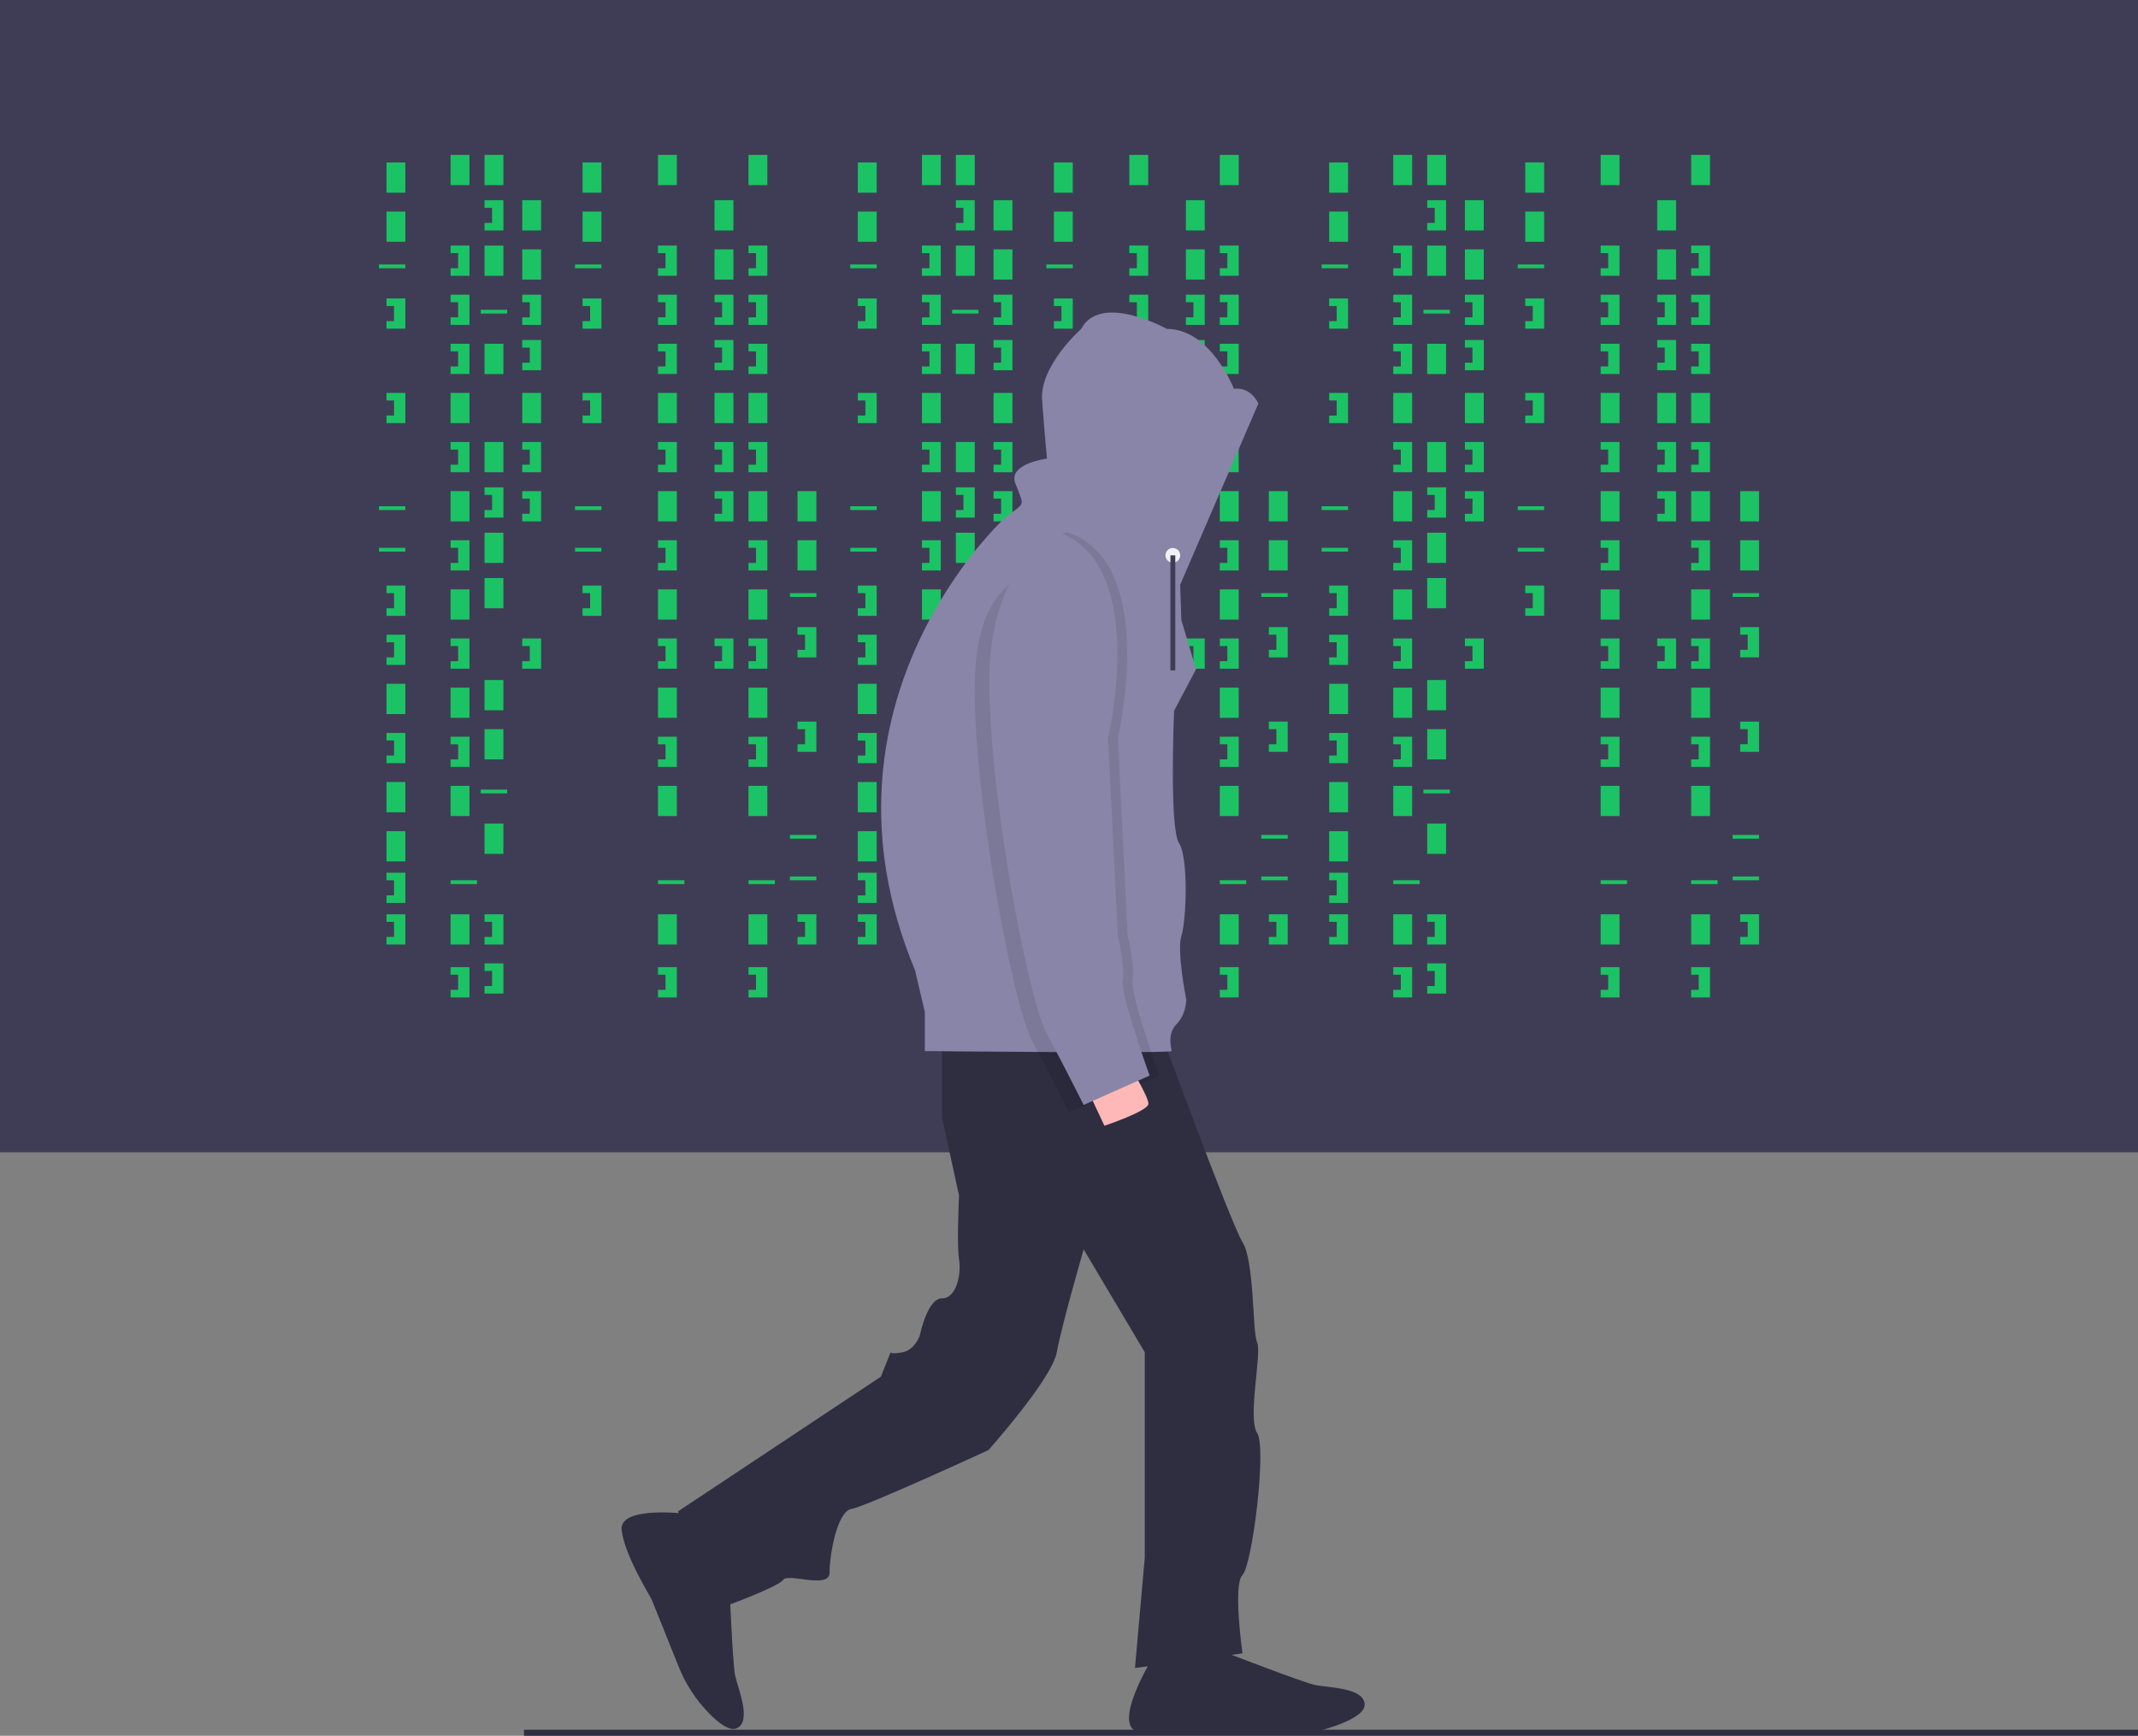 <svg width="202" height="164" fill="none" xmlns="http://www.w3.org/2000/svg"><rect width="100%" height="100%" fill="#808080" stroke="none"/><g clip-path="url(#clip0_1_393)"><path d="M202 0H0v108.874h202V0z" fill="#3F3D56"/><path d="M38.298 15.35h-1.781v2.855h1.781V15.35zm6.057-.715h-1.782v2.856h1.782v-2.856zm3.205 0h-1.78v2.856h1.78v-2.856zm0 8.568h-1.78v2.855h1.78v-2.855zm3.563-4.284h-1.78v2.856h1.78v-2.856zm0 4.641h-1.78v2.855h1.78V23.56zm-3.563 8.924h-1.78v2.855h1.78v-2.855zm3.563 4.64h-1.78v2.856h1.78v-2.856zM47.56 54.615h-1.78v2.856h1.78v-2.856zm-3.205-17.491h-1.782v2.856h1.782v-2.856zM38.298 19.99h-1.781v2.856h1.781V19.99zm0 44.62h-1.781v2.856h1.781V64.61zm0 9.281h-1.781v2.856h1.781V73.89zm0 4.641h-1.781v2.855h1.781v-2.855zm0-53.545h-2.494v.357h2.494v-.357zm9.619 4.283h-2.494v.358h2.494v-.357zm-9.619 18.563h-2.494v.357h2.494v-.357zm0 3.927h-2.494v.357h2.494v-.357zm9.619 22.845h-2.494v.357h2.494v-.357zm-2.85 8.567h-2.494v.357h2.494v-.357zM36.517 28.2v.714h.712v1.428h-.712v.714h1.781V28.2h-1.781zm6.056-4.997v.713h.713v1.428h-.713v.714h1.782v-2.855h-1.782zm6.769 4.64v.714h.713v1.428h-.713v.714h1.782v-2.856h-1.782zm0 13.922v.713h.713v1.428h-.713v.714h1.782v-2.855h-1.782zm0 4.64v.714h.713v1.428h-.713v.714h1.782v-2.856h-1.782zm0-14.278v.713h.713v1.428h-.713v.714h1.782v-2.855h-1.782zM45.78 18.919v.714h.712v1.428h-.713v.714h1.782v-2.856h-1.782zm1.78 22.846h-1.78v2.855h1.78v-2.855zm0 8.567h-1.78v2.855h1.78v-2.855zm-1.78-4.284v.714h.712v1.428h-.713v.714h1.782v-2.856h-1.782zm-3.207-18.205v.714h.713v1.428h-.713v.714h1.782v-2.856h-1.782zm0 4.641v.714h.713v1.427h-.713v.714h1.782v-2.855h-1.782zm1.782 13.921h-1.782v2.856h1.782v-2.856zm-1.782-4.64v.713h.713v1.428h-.713v.714h1.782v-2.855h-1.782zm1.782 13.921h-1.782v2.856h1.782v-2.856zm-1.782-4.64v.714h.713v1.427h-.713v.714h1.782v-2.855h-1.782zm1.782 13.921h-1.782v2.856h1.782v-2.856zm3.205-.714h-1.78v2.856h1.78v-2.856zm-4.987-3.926v.714h.713v1.428h-.713v.713h1.782v-2.855h-1.782zm6.769 0v.714h.713v1.428h-.713v.713h1.782v-2.855h-1.782zm19.951-41.408H67.51v2.856h1.782v-2.856zm0 4.641H67.51v2.855h1.782V23.56zm0 13.564H67.51v2.856h1.782v-2.856zm-1.782-9.281v.714h.713v1.428h-.713v.714h1.782v-2.856H67.51zm0 13.922v.713h.713v1.428h-.713v.714h1.782v-2.855H67.51zm0 4.64v.714h.713v1.428h-.713v.714h1.782v-2.856H67.51zm0-14.278v.713h.713v1.428h-.713v.714h1.782v-2.855H67.51zm0 28.2v.714h.713v1.428h-.713v.713h1.782v-2.855H67.51zM44.355 74.248h-1.782v2.856h1.782v-2.856zm3.205-5.354h-1.78v2.855h1.78v-2.855zm-3.205 17.491h-1.782v2.856h1.782v-2.856zm3.205-8.567h-1.78v2.856h1.78v-2.856zm-4.987-8.21v.714h.713v1.427h-.713v.715h1.782v-2.856h-1.782zm0 21.774v.714h.713v1.428h-.713v.714h1.782v-2.856h-1.782zm21.376-76.747h-1.782v2.856h1.782v-2.856zm0 22.489h-1.782v2.856h1.782v-2.856zm.712 46.048h-2.494v.357h2.494v-.357zm-2.494-59.969v.713h.713v1.428h-.713v.714h1.782v-2.855h-1.782zm0 4.64v.714h.713v1.428h-.713v.714h1.782v-2.856h-1.782zm0 4.641v.714h.713v1.427h-.713v.714h1.782v-2.855h-1.782zm1.782 13.921h-1.782v2.856h1.782v-2.856zm-1.782-4.64v.713h.713v1.428h-.713v.714h1.782v-2.855h-1.782zm1.782 13.921h-1.782v2.856h1.782v-2.856zm-1.782-4.64v.714h.713v1.427h-.713v.714h1.782v-2.855h-1.782zm1.782 13.921h-1.782v2.856h1.782v-2.856zm-1.782-4.64v.714h.713v1.428h-.713v.713h1.782v-2.855h-1.782zm1.782 13.921h-1.782v2.856h1.782v-2.856zm0 12.137h-1.782v2.856h1.782v-2.856zm-1.782-16.777v.714h.713v1.427h-.713v.715h1.782v-2.856h-1.782zm0 21.774v.714h.713v1.428h-.713v.714h1.782v-2.856h-1.782zM72.5 14.635h-1.782v2.856h1.781v-2.856zm0 22.489h-1.782v2.856h1.781v-2.856zm.712 46.048h-2.494v.357h2.494v-.357zm-2.494-59.969v.713h.712v1.428h-.712v.714h1.781v-2.855h-1.781zm0 4.64v.714h.712v1.428h-.712v.714h1.781v-2.856h-1.781zm0 4.641v.714h.712v1.427h-.712v.714h1.781v-2.855h-1.781zM72.5 46.405h-1.782v2.856h1.781v-2.856zm-1.782-4.64v.713h.712v1.428h-.712v.714h1.781v-2.855h-1.781zM72.5 55.686h-1.782v2.856h1.781v-2.856zm-1.782-4.64v.714h.712v1.427h-.712v.714h1.781v-2.855h-1.781zM72.5 64.967h-1.782v2.856h1.781v-2.856zm-1.782-4.64v.714h.712v1.428h-.712v.713h1.781v-2.855h-1.781zM72.5 74.248h-1.782v2.856h1.781v-2.856zm0 12.137h-1.782v2.856h1.781v-2.856zm-1.782-16.777v.714h.712v1.427h-.712v.715h1.781v-2.856h-1.781zm0 21.774v.714h.712v1.428h-.712v.714h1.781v-2.856h-1.781zM45.78 86.385v.714h.712v1.428h-.713v.714h1.782v-2.856h-1.782zm0 4.641v.713h.712v1.428h-.713v.714h1.782v-2.855h-1.782zm-9.263-53.902v.714h.712v1.428h-.712v.714h1.781v-2.856h-1.781zm0 18.206v.713h.712v1.428h-.712v.714h1.781v-2.856h-1.781zm0 4.64v.714h.712v1.428h-.712v.713h1.781V59.97h-1.781zm0 9.28v.715h.712v1.427h-.712v.714h1.781v-2.855h-1.781zm0 13.208v.714h.712V84.6h-.712v.714h1.781v-2.856h-1.781zm0 3.927v.714h.712v1.428h-.712v.714h1.781v-2.856h-1.781zM56.824 15.35h-1.782v2.855h1.782V15.35zm0 4.64h-1.782v2.856h1.782V19.99zm0 4.997H54.33v.357h2.494v-.357zm0 22.846H54.33v.357h2.494v-.357zm0 3.927H54.33v.357h2.494v-.357zM55.042 28.2v.714h.713v1.428h-.713v.714h1.782V28.2h-1.782zm0 8.924v.714h.713v1.428h-.713v.714h1.782v-2.856h-1.782zm0 18.206v.713h.713v1.428h-.713v.714h1.782v-2.856h-1.782zm22.088-8.925h-1.78v2.856h1.78v-2.856zm0 4.641h-1.78V53.9h1.78v-2.855zm0 4.997h-2.493v.357h2.493v-.357zm0 22.846h-2.493v.357h2.493v-.357zm0 3.926h-2.493v.357h2.493v-.357zm-1.78-23.559v.714h.712v1.428h-.713v.714h1.781v-2.856h-1.78zm0 8.924v.714h.712v1.427h-.713v.715h1.781V68.18h-1.78zm0 18.205v.714h.712v1.428h-.713v.714h1.781v-2.856h-1.78zm7.48-71.035h-1.78v2.855h1.78V15.35zm6.057-.715h-1.781v2.856h1.781v-2.856zm3.207 0h-1.782v2.856h1.782v-2.856zm0 8.568h-1.782v2.855h1.782v-2.855zm3.562-4.284h-1.781v2.856h1.781v-2.856zm0 4.641h-1.781v2.855h1.781V23.56zm-3.562 8.924h-1.782v2.855h1.782v-2.855zm3.562 4.64h-1.781v2.856h1.781v-2.856zm-3.562 17.491h-1.782v2.856h1.782v-2.856zm-3.207-17.491h-1.781v2.856h1.781v-2.856zM82.83 19.99h-1.78v2.856h1.78V19.99zm0 44.62h-1.78v2.856h1.78V64.61zm0 9.281h-1.78v2.856h1.78V73.89zm0 4.641h-1.78v2.855h1.78v-2.855zm0-53.545h-2.493v.357h2.494v-.357zm9.62 4.283h-2.494v.358h2.494v-.357zm-9.62 18.563h-2.493v.357h2.494v-.357zm0 3.927h-2.493v.357h2.494v-.357zm9.62 22.845h-2.494v.357h2.494v-.357zm-2.85 8.567h-2.494v.357H89.6v-.357zM81.05 28.2v.714h.712v1.428h-.713v.714h1.782V28.2h-1.782zm6.056-4.997v.713h.712v1.428h-.712v.714h1.781v-2.855h-1.781zm6.769 4.64v.714h.712v1.428h-.712v.713h1.781v-2.855h-1.781zm0 13.922v.713h.712v1.428h-.712v.714h1.781v-2.855h-1.781zm0 4.64v.714h.712v1.428h-.712v.714h1.781v-2.856h-1.781zm0-14.278v.713h.712v1.428h-.712v.714h1.781v-2.855h-1.781zm-3.563-13.208v.714h.713v1.428h-.713v.714h1.782v-2.856h-1.782zm1.782 22.846h-1.782v2.855h1.782v-2.855zm0 8.567h-1.782v2.855h1.782v-2.855zm-1.782-4.284v.714h.713v1.428h-.713v.714h1.782v-2.856h-1.782zm-3.206-18.205v.714h.712v1.428h-.712v.714h1.781v-2.856h-1.781zm0 4.641v.714h.712v1.427h-.712v.714h1.781v-2.855h-1.781zm1.781 13.921h-1.781v2.856h1.781v-2.856zm-1.781-4.64v.713h.712v1.428h-.712v.714h1.781v-2.855h-1.781zm1.781 13.921h-1.781v2.856h1.781v-2.856zm-1.781-4.64v.714h.712v1.427h-.712v.714h1.781v-2.855h-1.781zm1.781 13.921h-1.781v2.856h1.781v-2.856zm3.207-.714h-1.782v2.856h1.782v-2.856zm-4.988-3.926v.714h.712v1.428h-.712v.713h1.781v-2.855h-1.781zm6.769 0v.714h.712v1.428h-.712v.713h1.781v-2.855h-1.781zm19.95-41.408h-1.781v2.856h1.781v-2.856zm0 4.641h-1.781v2.855h1.781V23.56zm0 13.564h-1.781v2.856h1.781v-2.856zm-1.781-9.281v.714h.713v1.428h-.713v.714h1.781v-2.856h-1.781zm0 13.922v.713h.713v1.428h-.713v.714h1.781v-2.855h-1.781zm0 4.64v.714h.713v1.428h-.713v.714h1.781v-2.856h-1.781zm0-14.278v.713h.713v1.428h-.713v.714h1.781v-2.855h-1.781zm0 28.2v.714h.713v1.428h-.713v.713h1.781v-2.855h-1.781zM88.887 74.248h-1.781v2.856h1.781v-2.856zm3.207-5.354h-1.782v2.855h1.782v-2.855zm-3.207 17.491h-1.781v2.856h1.781v-2.856zm3.207-8.567h-1.782v2.856h1.782v-2.856zm-4.988-8.21v.714h.712v1.427h-.712v.715h1.781v-2.856h-1.781zm0 21.774v.714h.712v1.428h-.712v.714h1.781v-2.856h-1.781zm21.375-76.747H106.7v2.856h1.781v-2.856zm0 22.489H106.7v2.856h1.781v-2.856zm.713 46.048H106.7v.357h2.494v-.357zM106.7 23.203v.713h.713v1.428h-.713v.714h1.781v-2.855H106.7zm0 4.64v.714h.713v1.428h-.713v.714h1.781v-2.856H106.7zm0 4.641v.714h.713v1.427h-.713v.714h1.781v-2.855H106.7zm1.781 13.921H106.7v2.856h1.781v-2.856zm-1.781-4.64v.713h.713v1.428h-.713v.714h1.781v-2.855H106.7zm1.781 13.921H106.7v2.856h1.781v-2.856zm-1.781-4.64v.714h.713v1.427h-.713v.714h1.781v-2.855H106.7zm1.781 13.921H106.7v2.856h1.781v-2.856zm-1.781-4.64v.714h.713v1.428h-.713v.713h1.781v-2.855H106.7zm1.781 13.921H106.7v2.856h1.781v-2.856zm0 12.137H106.7v2.856h1.781v-2.856zM106.7 69.608v.714h.713v1.427h-.713v.715h1.781v-2.856H106.7zm0 21.774v.714h.713v1.428h-.713v.714h1.781v-2.856H106.7zm10.332-76.747h-1.782v2.856h1.782v-2.856zm0 22.489h-1.782v2.856h1.782v-2.856zm.712 46.048h-2.494v.357h2.494v-.357zm-2.494-59.969v.713h.713v1.428h-.713v.714h1.782v-2.855h-1.782zm0 4.64v.714h.713v1.428h-.713v.714h1.782v-2.856h-1.782zm0 4.641v.714h.713v1.427h-.713v.714h1.782v-2.855h-1.782zm1.782 13.921h-1.782v2.856h1.782v-2.856zm-1.782-4.64v.713h.713v1.428h-.713v.714h1.782v-2.855h-1.782zm1.782 13.921h-1.782v2.856h1.782v-2.856zm-1.782-4.64v.714h.713v1.427h-.713v.714h1.782v-2.855h-1.782zm1.782 13.921h-1.782v2.856h1.782v-2.856zm-1.782-4.64v.714h.713v1.428h-.713v.713h1.782v-2.855h-1.782zm1.782 13.921h-1.782v2.856h1.782v-2.856zm0 12.137h-1.782v2.856h1.782v-2.856zm-1.782-16.777v.714h.713v1.427h-.713v.715h1.782v-2.856h-1.782zm0 21.774v.714h.713v1.428h-.713v.714h1.782v-2.856h-1.782zm-24.938-4.997v.714h.713v1.428h-.713v.714h1.782v-2.856h-1.782zm0 4.641v.713h.713v1.428h-.713v.714h1.782v-2.855h-1.782zM81.05 37.124v.714h.712v1.428h-.713v.714h1.782v-2.856h-1.782zm0 18.206v.713h.712v1.428h-.713v.714h1.782v-2.856h-1.782zm0 4.64v.714h.712v1.428h-.713v.713h1.782V59.97h-1.782zm0 9.28v.715h.712v1.427h-.713v.714h1.782v-2.855h-1.782zm0 13.208v.714h.712V84.6h-.713v.714h1.782v-2.856h-1.782zm0 3.927v.714h.712v1.428h-.713v.714h1.782v-2.856h-1.782zm20.306-71.035h-1.781v2.855h1.781V15.35zm0 4.64h-1.781v2.856h1.781V19.99zm0 4.997h-2.494v.357h2.494v-.357zm0 22.846h-2.494v.357h2.494v-.357zm0 3.927h-2.494v.357h2.494v-.357zM99.575 28.2v.714h.713v1.428h-.713v.714h1.781V28.2h-1.781zm0 8.924v.714h.713v1.428h-.713v.714h1.781v-2.856h-1.781zm0 18.206v.713h.713v1.428h-.713v.714h1.781v-2.856h-1.781zm22.088-8.925h-1.781v2.856h1.781v-2.856zm0 4.641h-1.781V53.9h1.781v-2.855zm0 4.997h-2.494v.357h2.494v-.357zm0 22.846h-2.494v.357h2.494v-.357zm0 3.926h-2.494v.357h2.494v-.357zm-1.781-23.559v.714h.712v1.428h-.712v.714h1.781v-2.856h-1.781zm0 8.924v.714h.712v1.427h-.712v.715h1.781V68.18h-1.781zm0 18.205v.714h.712v1.428h-.712v.714h1.781v-2.856h-1.781zm7.481-71.035h-1.781v2.855h1.781V15.35zm6.057-.715h-1.782v2.856h1.782v-2.856zm3.206 0h-1.781v2.856h1.781v-2.856zm0 8.568h-1.781v2.855h1.781v-2.855zm3.563-4.284h-1.782v2.856h1.782v-2.856zm0 4.641h-1.782v2.855h1.782V23.56zm-3.563 8.924h-1.781v2.855h1.781v-2.855zm3.563 4.64h-1.782v2.856h1.782v-2.856zm-3.563 17.491h-1.781v2.856h1.781v-2.856zm-3.206-17.491h-1.782v2.856h1.782v-2.856zm-6.057-17.134h-1.781v2.856h1.781V19.99zm0 44.62h-1.781v2.856h1.781V64.61zm0 9.281h-1.781v2.856h1.781V73.89zm0 4.641h-1.781v2.855h1.781v-2.855zm0-53.545h-2.493v.357h2.493v-.357zm9.619 4.283h-2.493v.358h2.493v-.357zm-9.619 18.563h-2.493v.357h2.493v-.357zm0 3.927h-2.493v.357h2.493v-.357zm9.619 22.845h-2.493v.357h2.493v-.357zm-2.85 8.567h-2.494v.357h2.494v-.357zm-8.55-54.972v.714h.713v1.428h-.713v.714h1.781V28.2h-1.781zm6.056-4.997v.713h.713v1.428h-.713v.714h1.782v-2.855h-1.782zm6.769 4.64v.714h.713v1.428h-.713v.714h1.782v-2.856h-1.782zm0 13.922v.713h.713v1.428h-.713v.714h1.782v-2.855h-1.782zm0 4.64v.714h.713v1.428h-.713v.714h1.782v-2.856h-1.782zm0-14.278v.713h.713v1.428h-.713v.714h1.782v-2.855h-1.782zm-3.562-13.208v.714h.712v1.428h-.712v.714h1.781v-2.856h-1.781zm1.781 22.846h-1.781v2.855h1.781v-2.855zm0 8.567h-1.781v2.855h1.781v-2.855zm-1.781-4.284v.714h.712v1.428h-.712v.714h1.781v-2.856h-1.781zm-3.207-18.205v.714h.713v1.428h-.713v.714h1.782v-2.856h-1.782zm0 4.641v.714h.713v1.427h-.713v.714h1.782v-2.855h-1.782zm1.782 13.921h-1.782v2.856h1.782v-2.856zm-1.782-4.64v.713h.713v1.428h-.713v.714h1.782v-2.855h-1.782zm1.782 13.921h-1.782v2.856h1.782v-2.856zm-1.782-4.64v.714h.713v1.427h-.713v.714h1.782v-2.855h-1.782zm1.782 13.921h-1.782v2.856h1.782v-2.856zm3.206-.714h-1.781v2.856h1.781v-2.856zm-4.988-3.926v.714h.713v1.428h-.713v.713h1.782v-2.855h-1.782zm6.769 0v.714h.713v1.428h-.713v.713h1.782v-2.855h-1.782zm19.951-41.408h-1.781v2.856h1.781v-2.856zm0 4.641h-1.781v2.855h1.781V23.56zm0 13.564h-1.781v2.856h1.781v-2.856zm-1.781-9.281v.714h.712v1.428h-.712v.714h1.781v-2.856h-1.781zm0 13.922v.713h.712v1.428h-.712v.714h1.781v-2.855h-1.781zm0 4.64v.714h.712v1.428h-.712v.714h1.781v-2.856h-1.781zm0-14.278v.713h.712v1.428h-.712v.714h1.781v-2.855h-1.781zm0 28.2v.714h.712v1.428h-.712v.713h1.781v-2.855h-1.781zM133.42 74.248h-1.782v2.856h1.782v-2.856zm3.206-5.354h-1.781v2.855h1.781v-2.855zm-3.206 17.491h-1.782v2.856h1.782v-2.856zm3.206-8.567h-1.781v2.856h1.781v-2.856zm-4.988-8.21v.714h.713v1.427h-.713v.715h1.782v-2.856h-1.782zm0 21.774v.714h.713v1.428h-.713v.714h1.782v-2.856h-1.782zm21.376-76.747h-1.781v2.856h1.781v-2.856zm0 22.489h-1.781v2.856h1.781v-2.856zm.713 46.048h-2.494v.357h2.494v-.357zm-2.494-59.969v.713h.712v1.428h-.712v.714h1.781v-2.855h-1.781zm0 4.64v.714h.712v1.428h-.712v.713h1.781v-2.855h-1.781zm0 4.641v.714h.712v1.427h-.712v.714h1.781v-2.855h-1.781zm1.781 13.921h-1.781v2.856h1.781v-2.856zm-1.781-4.64v.713h.712v1.428h-.712v.714h1.781v-2.855h-1.781zm1.781 13.921h-1.781v2.856h1.781v-2.856zm-1.781-4.64v.714h.712v1.427h-.712v.714h1.781v-2.855h-1.781zm1.781 13.921h-1.781v2.856h1.781v-2.856zm-1.781-4.64v.714h.712v1.428h-.712v.713h1.781v-2.855h-1.781zm1.781 13.921h-1.781v2.856h1.781v-2.856zm0 12.137h-1.781v2.856h1.781v-2.856zm-1.781-16.777v.714h.712v1.427h-.712v.715h1.781v-2.856h-1.781zm0 21.774v.714h.712v1.428h-.712v.714h1.781v-2.856h-1.781zm10.331-76.747h-1.781v2.856h1.781v-2.856zm0 22.489h-1.781v2.856h1.781v-2.856zm.713 46.048h-2.494v.357h2.494v-.357zm-2.494-59.969v.713h.713v1.428h-.713v.714h1.781v-2.855h-1.781zm0 4.64v.714h.713v1.428h-.713v.714h1.781v-2.856h-1.781zm0 4.641v.714h.713v1.427h-.713v.714h1.781v-2.855h-1.781zm1.781 13.921h-1.781v2.856h1.781v-2.856zm-1.781-4.64v.713h.713v1.428h-.713v.714h1.781v-2.855h-1.781zm1.781 13.921h-1.781v2.856h1.781v-2.856zm-1.781-4.64v.714h.713v1.427h-.713v.714h1.781v-2.855h-1.781zm1.781 13.921h-1.781v2.856h1.781v-2.856zm-1.781-4.64v.714h.713v1.428h-.713v.713h1.781v-2.855h-1.781zm1.781 13.921h-1.781v2.856h1.781v-2.856zm0 12.137h-1.781v2.856h1.781v-2.856zm-1.781-16.777v.714h.713v1.427h-.713v.715h1.781v-2.856h-1.781zm0 21.774v.714h.713v1.428h-.713v.714h1.781v-2.856h-1.781zm-24.938-4.997v.714h.712v1.428h-.712v.714h1.781v-2.856h-1.781zm0 4.641v.713h.712v1.428h-.712v.714h1.781v-2.855h-1.781zm-9.263-53.902v.714h.713v1.428h-.713v.714h1.781v-2.856h-1.781zm0 18.206v.713h.713v1.428h-.713v.714h1.781v-2.856h-1.781zm0 4.64v.714h.713v1.428h-.713v.713h1.781V59.97h-1.781zm0 9.28v.715h.713v1.427h-.713v.714h1.781v-2.855h-1.781zm0 13.208v.714h.713V84.6h-.713v.714h1.781v-2.856h-1.781zm0 3.927v.714h.713v1.428h-.713v.714h1.781v-2.856h-1.781zm20.307-71.035h-1.781v2.855h1.781V15.35zm0 4.64h-1.781v2.856h1.781V19.99zm0 4.997h-2.494v.357h2.494v-.357zm0 22.846h-2.494v.357h2.494v-.357zm0 3.927h-2.494v.357h2.494v-.357zm-1.782-23.56v.714h.713v1.428h-.713v.714h1.782V28.2h-1.782zm0 8.924v.714h.713v1.428h-.713v.714h1.782v-2.856h-1.782zm0 18.206v.713h.713v1.428h-.713v.714h1.782v-2.856h-1.782zm22.089-8.925h-1.782v2.856h1.782v-2.856zm0 4.641h-1.782V53.9h1.782v-2.855zm0 4.997h-2.494v.357h2.494v-.357zm0 22.846h-2.494v.357h2.494v-.357zm0 3.926h-2.494v.357h2.494v-.357zm-1.782-23.559v.714h.713v1.428h-.713v.714h1.782v-2.856h-1.782zm0 8.924v.714h.713v1.427h-.713v.715h1.782V68.18h-1.782zm0 18.205v.714h.713v1.428h-.713v.714h1.782v-2.856h-1.782z" fill="#1CC364"/><path d="M240.562 163.43H49.504v.59h191.058v-.59zM88.995 93.528v12.029l1.616 7.402s-.23 4.626 0 6.014c.231 1.388-.23 3.701-1.616 3.701-1.385 0-2.077 3.469-2.077 3.469s-.462 1.388-1.616 1.62c-1.155.231-1.155 0-1.155 0l-.923 2.313-19.161 12.722 3.694 9.252s5.771-2.082 6.233-2.775c.461-.694 4.386.925 4.386-.694 0-1.62.693-5.783 2.078-6.014 1.385-.232 12.928-5.552 12.928-5.552s6.002-6.708 6.464-9.252c.461-2.545 2.539-9.716 2.539-9.716l5.772 9.716v19.43l-.924 10.409 10.158-1.388s-.924-6.477 0-7.402c.923-.925 2.308-12.028 1.385-13.416-.923-1.388.462-7.633 0-8.559-.462-.925-.231-7.633-1.385-9.483-1.154-1.851-8.08-20.819-8.08-20.819l-20.316-3.007z" fill="#2F2E41"/><path d="M108.618 157.139s-3.463 5.783-1.154 6.477 6.695 0 7.157 0c.461 0 8.772.231 8.772.231s5.541-1.156 5.541-2.776c0-1.619-3.463-1.619-4.617-1.85-1.155-.231-8.311-3.007-8.311-3.007l-7.388.925zm-43.495-14.08s-6.672-.886-6.39 1.513c.282 2.398 2.66 6.155 2.844 6.58.125.287 1.583 3.927 2.511 6.247.67 1.7 1.679 3.246 2.963 4.545.908.909 1.897 1.638 2.546 1.356 1.483-.643.106-3.827-.14-4.98-.248-1.154-.55-8.837-.55-8.837l-3.784-6.424z" fill="#2F2E41"/><path d="M111.504 55.246l7.387-17.117s-.692-1.619-2.308-1.388c0 0-2.193-5.667-6.349-5.667 0 0-6.233-3.47-8.08 0 0 0-3.924 3.47-3.693 6.708.23 3.239.461 5.552.461 5.552s-3.693.462-3 2.313c.692 1.85.923 1.85 0 2.544l-.924.694s-19.161 17.349-8.542 42.793l.923 3.932v3.701s23.317.232 23.317 0c0-.231-.462-1.619.462-2.544.923-.925.923-2.313.923-2.313s-.923-4.626-.462-6.014c.462-1.388.693-7.402-.23-8.79-.924-1.388-.462-12.491-.462-12.491l2.078-3.932-.693-2.313-.693-2.314-.115-3.354z" fill="#8985A8"/><path opacity=".1" d="M109.542 101.624s-2.771-7.633-2.54-9.02c.231-1.389-.461-4.164-.461-4.164l-.924-18.737s3.925-16.654-4.848-19.43c0 0-2.22.97-4.038 4.094-1.799.802-3.981 2.834-4.504 7.934-.923 9.022 3.232 32.153 5.31 36.085 2.078 3.932 3.463 6.708 3.463 6.708l2.172-.967.137.273 6.233-2.776z" fill="#000"/><path d="M110.811 53.164a.693.693 0 100-1.386.693.693 0 000 1.386z" fill="#F2F2F2"/><path d="M111.042 52.47h-.461v10.872h.461V52.471z" fill="#3F3D56"/><path d="M102.501 102.434l1.846 3.932s4.156-1.388 4.156-2.082-1.847-3.701-1.847-3.701l-4.155 1.851z" fill="#FFB8B8"/><path d="M99.846 50.273s-5.31 2.313-6.233 11.334c-.924 9.022 3.232 32.153 5.31 36.085a358.397 358.397 0 013.462 6.708l6.233-2.776s-2.77-7.633-2.539-9.02c.231-1.389-.462-4.164-.462-4.164l-.923-18.737s3.924-16.654-4.848-19.43z" fill="#8985A8"/></g><defs><clipPath id="clip0_1_393"><path fill="#fff" d="M0 0h202v164H0z"/></clipPath></defs></svg>